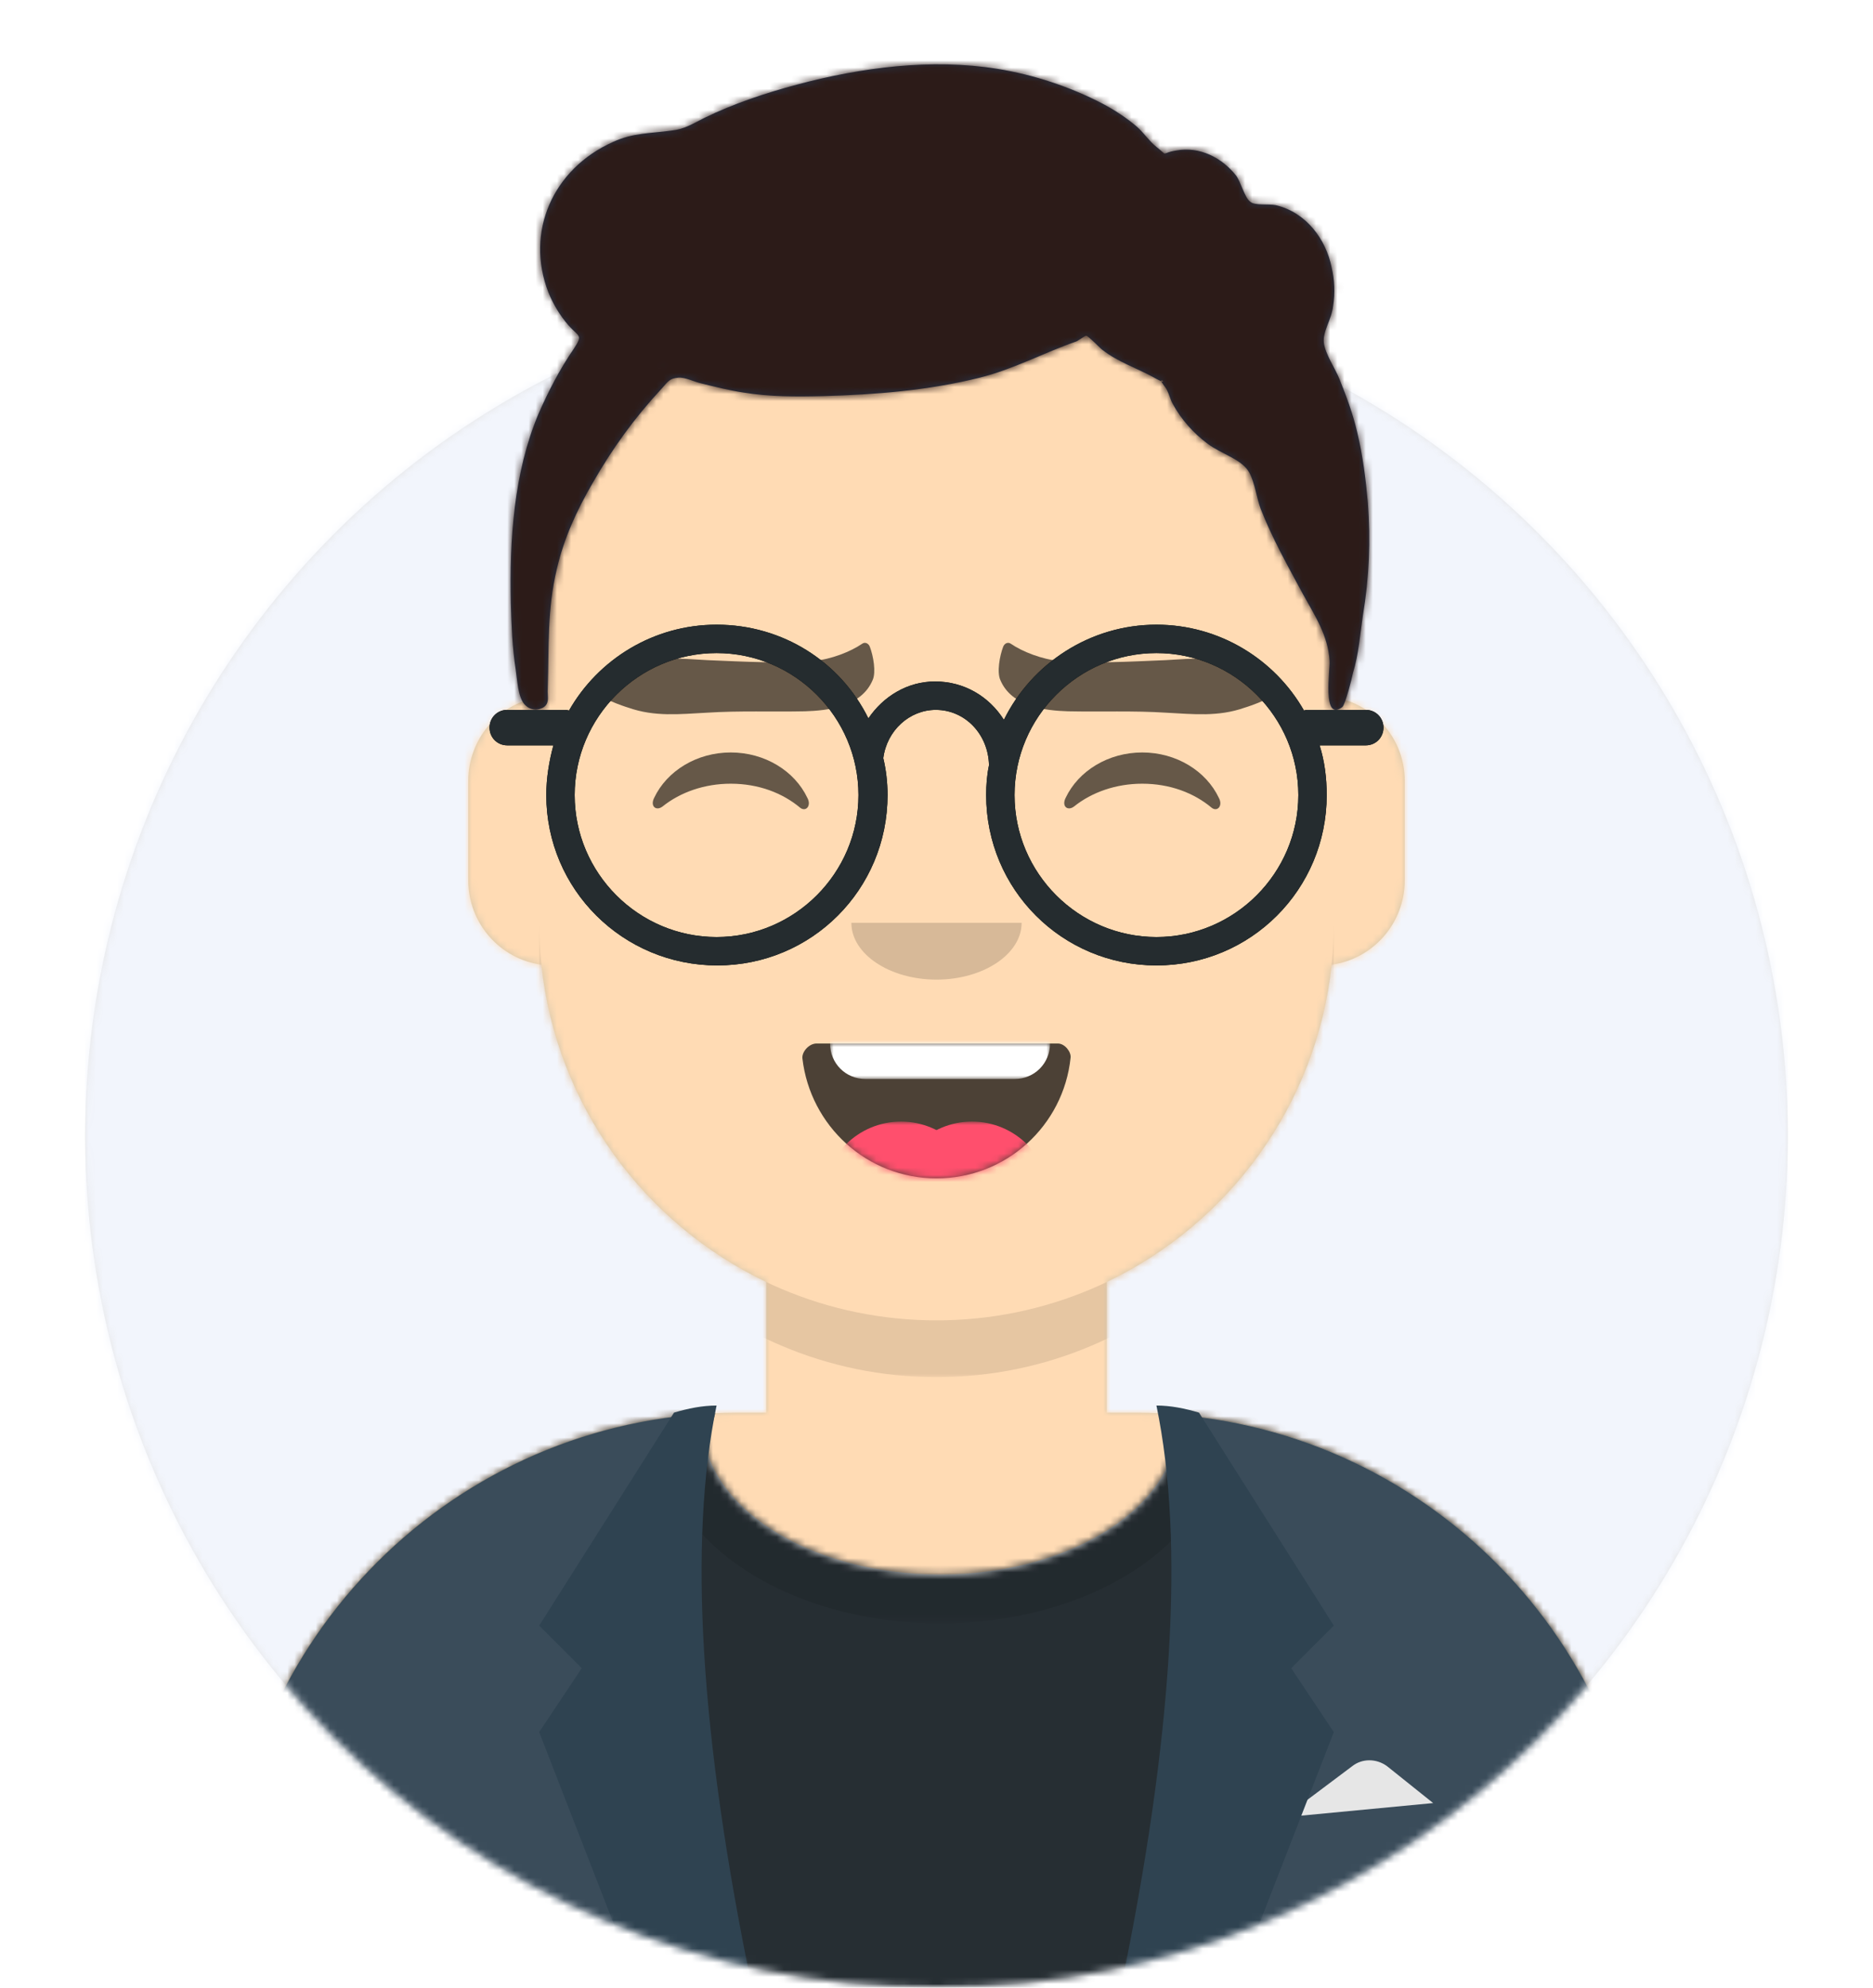 <?xml version="1.0" encoding="utf-8"?>
<!-- Generator: Adobe Illustrator 23.0.1, SVG Export Plug-In . SVG Version: 6.00 Build 0)  -->
<svg version="1.1" id="Layer_1" xmlns="http://www.w3.org/2000/svg" xmlns:xlink="http://www.w3.org/1999/xlink" x="0px" y="0px"
	 viewBox="0 0 264 280" style="enable-background:new 0 0 264 280;" xml:space="preserve">
<style type="text/css">
	.st0{fill-rule:evenodd;clip-rule:evenodd;fill:#E6E6E6;}
	.st1{filter:url(#Adobe_OpacityMaskFilter);}
	.st2{fill-rule:evenodd;clip-rule:evenodd;fill:#FFFFFF;}
	.st3{mask:url(#mask-2_1_);}
	.st4{fill-rule:evenodd;clip-rule:evenodd;fill:#F2F5FC;}
	.st5{filter:url(#Adobe_OpacityMaskFilter_1_);}
	.st6{mask:url(#mask-4_1_);}
	.st7{fill-rule:evenodd;clip-rule:evenodd;fill:#D0C6AC;}
	.st8{filter:url(#Adobe_OpacityMaskFilter_2_);}
	.st9{mask:url(#mask-6_1_);}
	.st10{fill-rule:evenodd;clip-rule:evenodd;fill:#FFDBB4;}
	.st11{filter:url(#Adobe_OpacityMaskFilter_3_);}
	.st12{mask:url(#mask-6_2_);fill-rule:evenodd;clip-rule:evenodd;fill-opacity:0.1;}
	.st13{filter:url(#Adobe_OpacityMaskFilter_4_);}
	.st14{mask:url(#react-mask-1255_1_);}
	.st15{fill-rule:evenodd;clip-rule:evenodd;fill:#262E33;}
	.st16{filter:url(#Adobe_OpacityMaskFilter_5_);}
	.st17{opacity:0.6;mask:url(#react-mask-1255_2_);}
	.st18{fill-rule:evenodd;clip-rule:evenodd;fill-opacity:0.16;}
	.st19{fill-rule:evenodd;clip-rule:evenodd;fill:#3A4C5A;}
	.st20{fill-rule:evenodd;clip-rule:evenodd;fill:#2F4351;}
	.st21{fill-rule:evenodd;clip-rule:evenodd;fill-opacity:0.7;}
	.st22{filter:url(#Adobe_OpacityMaskFilter_6_);}
	.st23{mask:url(#react-mask-1261_1_);fill-rule:evenodd;clip-rule:evenodd;fill:#FFFFFF;}
	.st24{filter:url(#Adobe_OpacityMaskFilter_7_);}
	.st25{mask:url(#react-mask-1261_2_);}
	.st26{fill-rule:evenodd;clip-rule:evenodd;fill:#FF4F6D;}
	.st27{fill-rule:evenodd;clip-rule:evenodd;fill-opacity:0.6;}
	.st28{filter:url(#Adobe_OpacityMaskFilter_8_);}
	.st29{mask:url(#react-mask-1235_1_);}
	.st30{fill-rule:evenodd;clip-rule:evenodd;fill:#28354B;}
	.st31{filter:url(#Adobe_OpacityMaskFilter_9_);}
	.st32{mask:url(#react-mask-1234_1_);}
	.st33{fill-rule:evenodd;clip-rule:evenodd;fill:#2C1B18;}
	.st34{fill-rule:evenodd;clip-rule:evenodd;}
	.st35{fill-rule:evenodd;clip-rule:evenodd;fill:#252C2F;}
</style>
<desc>Created with getavataaars.com</desc>
<g>
	<g transform="translate(-825, -1100)">
		<g transform="translate(825, 1100)">
			<g id="Circle" transform="translate(12, 40)">
				<g id="Circle-Background">
					<circle class="st0" cx="120" cy="120" r="120"/>
				</g>
				<defs>
					<filter id="Adobe_OpacityMaskFilter" filterUnits="userSpaceOnUse" x="0" y="0" width="240" height="240">
						<feColorMatrix  type="matrix" values="1 0 0 0 0  0 1 0 0 0  0 0 1 0 0  0 0 0 1 0"/>
					</filter>
				</defs>
				<mask maskUnits="userSpaceOnUse" x="0" y="0" width="240" height="240" id="mask-2_1_">
					<g class="st1">
						<circle id="path-1_1_" class="st2" cx="120" cy="120" r="120"/>
					</g>
				</mask>
				<g class="st3">
					<rect class="st4" width="240" height="240"/>
				</g>
			</g>
			<g id="Mask">
			</g>
			<defs>
				<filter id="Adobe_OpacityMaskFilter_1_" filterUnits="userSpaceOnUse" x="-1" y="0" width="265" height="280">
					<feColorMatrix  type="matrix" values="1 0 0 0 0  0 1 0 0 0  0 0 1 0 0  0 0 0 1 0"/>
				</filter>
			</defs>
			<mask maskUnits="userSpaceOnUse" x="-1" y="0" width="265" height="280" id="mask-4_1_">
				<g class="st5">
					<path id="path-3_1_" class="st2" d="M12,160c0,66.3,53.7,120,120,120s120-53.7,120-120h12V0H0v160H12z"/>
				</g>
			</mask>
			<g id="Avataaar" class="st6">
				<g id="Body" transform="translate(32, 36)">
					<g>
						<path class="st7" d="M124,144.6V163h4l0,0c39.8,0,72,32.2,72,72v9H0v-9c0-39.8,32.2-72,72-72l0,0h4v-18.4
							c-17.2-8.2-29.6-24.9-31.7-44.7C38.5,99.1,34,94.1,34,88V74c0-5.9,4.3-10.9,10-11.8V56l0,0c0-30.9,25.1-56,56-56l0,0l0,0
							c30.9,0,56,25.1,56,56v6.2c5.7,1,10,5.9,10,11.8v14c0,6.1-4.5,11.1-10.3,11.9C153.6,119.7,141.2,136.4,124,144.6z"/>
					</g>
					<defs>
						<filter id="Adobe_OpacityMaskFilter_2_" filterUnits="userSpaceOnUse" x="-32" y="0" width="264" height="244">
							<feColorMatrix  type="matrix" values="1 0 0 0 0  0 1 0 0 0  0 0 1 0 0  0 0 0 1 0"/>
						</filter>
					</defs>
					<mask maskUnits="userSpaceOnUse" x="-32" y="0" width="264" height="244" id="mask-6_1_">
						<g class="st8">
							<path id="path-5_1_" class="st2" d="M124,144.6V163h4l0,0c39.8,0,72,32.2,72,72v9H0v-9c0-39.8,32.2-72,72-72l0,0h4v-18.4
								c-17.2-8.2-29.6-24.9-31.7-44.7C38.5,99.1,34,94.1,34,88V74c0-5.9,4.3-10.9,10-11.8V56l0,0c0-30.9,25.1-56,56-56l0,0l0,0
								c30.9,0,56,25.1,56,56v6.2c5.7,1,10,5.9,10,11.8v14c0,6.1-4.5,11.1-10.3,11.9C153.6,119.7,141.2,136.4,124,144.6z"/>
						</g>
					</mask>
					<g class="st9">
						<g id="Color" transform="translate(-32, 0)">
							<rect class="st10" width="264" height="244"/>
						</g>
					</g>
					<defs>
						<filter id="Adobe_OpacityMaskFilter_3_" filterUnits="userSpaceOnUse" x="44" y="79" width="112" height="79">
							<feColorMatrix  type="matrix" values="1 0 0 0 0  0 1 0 0 0  0 0 1 0 0  0 0 0 1 0"/>
						</filter>
					</defs>
					<mask maskUnits="userSpaceOnUse" x="44" y="79" width="112" height="79" id="mask-6_2_">
						<g class="st11">
							<path id="path-5_2_" class="st2" d="M124,144.6V163h4l0,0c39.8,0,72,32.2,72,72v9H0v-9c0-39.8,32.2-72,72-72l0,0h4v-18.4
								c-17.2-8.2-29.6-24.9-31.7-44.7C38.5,99.1,34,94.1,34,88V74c0-5.9,4.3-10.9,10-11.8V56l0,0c0-30.9,25.1-56,56-56l0,0l0,0
								c30.9,0,56,25.1,56,56v6.2c5.7,1,10,5.9,10,11.8v14c0,6.1-4.5,11.1-10.3,11.9C153.6,119.7,141.2,136.4,124,144.6z"/>
						</g>
					</mask>
					<path id="Neck-Shadow" class="st12" d="M156,79v23c0,30.9-25.1,56-56,56s-56-25.1-56-56V79v15c0,30.9,25.1,56,56,56
						s56-25.1,56-56V79z"/>
				</g>
				<g transform="translate(0, 170)">
					<g id="Shirt" transform="translate(32, 29)">
						<g id="Clothes">
							<path class="st0" d="M134,0.3c37,3,66,34,66,71.8V81H0v-8.9C0,34,29.6,2.8,67,0.2c0,0.4,0,0.7,0,1.1
								c0,11.9,15,21.5,33.5,21.5S134,13.2,134,1.3C134,1,134,0.6,134,0.3z"/>
						</g>
						<defs>
							<filter id="Adobe_OpacityMaskFilter_4_" filterUnits="userSpaceOnUse" x="-32" y="-29" width="264" height="110">
								<feColorMatrix  type="matrix" values="1 0 0 0 0  0 1 0 0 0  0 0 1 0 0  0 0 0 1 0"/>
							</filter>
						</defs>
						<mask maskUnits="userSpaceOnUse" x="-32" y="-29" width="264" height="110" id="react-mask-1255_1_">
							<g class="st13">
								<path id="react-path-1254_1_" class="st2" d="M134,0.3c37,3,66,34,66,71.8V81H0v-8.9C0,34,29.6,2.8,67,0.2
									c0,0.4,0,0.7,0,1.1c0,11.9,15,21.5,33.5,21.5S134,13.2,134,1.3C134,1,134,0.6,134,0.3z"/>
							</g>
						</mask>
						<g class="st14">
							<g transform="translate(-32, -29)">
								<rect class="st15" width="264" height="110"/>
							</g>
						</g>
						<defs>
							<filter id="Adobe_OpacityMaskFilter_5_" filterUnits="userSpaceOnUse" x="60.9" y="-24.1" width="79.3" height="53.8">
								<feColorMatrix  type="matrix" values="1 0 0 0 0  0 1 0 0 0  0 0 1 0 0  0 0 0 1 0"/>
							</filter>
						</defs>
						<mask maskUnits="userSpaceOnUse" x="60.9" y="-24.1" width="79.3" height="53.8" id="react-mask-1255_2_">
							<g class="st16">
								<path id="react-path-1254_2_" class="st2" d="M134,0.3c37,3,66,34,66,71.8V81H0v-8.9C0,34,29.6,2.8,67,0.2
									c0,0.4,0,0.7,0,1.1c0,11.9,15,21.5,33.5,21.5S134,13.2,134,1.3C134,1,134,0.6,134,0.3z"/>
							</g>
						</mask>
						<g id="Shadowy" class="st17">
							<g transform="translate(60, -25)">
								<ellipse class="st18" cx="40.5" cy="27.8" rx="39.6" ry="26.9"/>
							</g>
						</g>
					</g>
					<g id="Blazer" transform="translate(32, 28)">
						<path id="Saco" class="st19" d="M68.8,1.1C30.5,2.8,0,34.4,0,73.1l0,0V82h69.4C66,69.9,64,55.7,64,40.5
							C64,26.2,65.7,12.7,68.8,1.1z M131.6,82H200v-8.9c0-38.3-30-69.7-67.8-71.9c3,11.6,4.8,25,4.8,39.3
							C137,55.7,135,69.9,131.6,82z"/>
						<path id="Pocket-hanky" class="st0" d="M149,58l9.6-7.2l0,0c1.4-1.1,3.4-1.1,4.9,0L170,56L149,58z"/>
						<path id="Wing" class="st20" d="M69,0c-4,19.3-2.3,46.7,5,82H58L44,46l6-9l-6-6L63,1C65,0.4,67,0,69,0z"/>
						<path class="st20" d="M131,0c4,19.3,2.3,46.7-5,82h16l14-36l-6-9l6-6L137,1C135,0.4,133,0,131,0z"/>
					</g>
				</g>
				<g id="Face" transform="translate(76, 82)">
					<g transform="translate(2, 52)">
						<g id="Mouth">
							<path class="st21" d="M35.1,15.1C36.2,24.6,44.2,32,54,32c9.8,0,17.9-7.4,18.9-17c0.1-0.8-0.8-2-1.8-2c-14.9,0-26.3,0-34,0
								C36,13,35,14.2,35.1,15.1z"/>
						</g>
						<defs>
							<filter id="Adobe_OpacityMaskFilter_6_" filterUnits="userSpaceOnUse" x="39" y="2" width="31" height="16">
								<feColorMatrix  type="matrix" values="1 0 0 0 0  0 1 0 0 0  0 0 1 0 0  0 0 0 1 0"/>
							</filter>
						</defs>
						<mask maskUnits="userSpaceOnUse" x="39" y="2" width="31" height="16" id="react-mask-1261_1_">
							<g class="st22">
								<path id="react-path-1260_1_" class="st2" d="M35.1,15.1C36.2,24.6,44.2,32,54,32c9.8,0,17.9-7.4,18.9-17
									c0.1-0.8-0.8-2-1.8-2c-14.9,0-26.3,0-34,0C36,13,35,14.2,35.1,15.1z"/>
							</g>
						</mask>
						<path id="Teeth" class="st23" d="M44,2h21c2.8,0,5,2.2,5,5v6c0,2.8-2.2,5-5,5H44c-2.8,0-5-2.2-5-5V7C39,4.2,41.2,2,44,2z"/>
						<defs>
							<filter id="Adobe_OpacityMaskFilter_7_" filterUnits="userSpaceOnUse" x="38" y="24" width="32" height="22">
								<feColorMatrix  type="matrix" values="1 0 0 0 0  0 1 0 0 0  0 0 1 0 0  0 0 0 1 0"/>
							</filter>
						</defs>
						<mask maskUnits="userSpaceOnUse" x="38" y="24" width="32" height="22" id="react-mask-1261_2_">
							<g class="st24">
								<path id="react-path-1260_2_" class="st2" d="M35.1,15.1C36.2,24.6,44.2,32,54,32c9.8,0,17.9-7.4,18.9-17
									c0.1-0.8-0.8-2-1.8-2c-14.9,0-26.3,0-34,0C36,13,35,14.2,35.1,15.1z"/>
							</g>
						</mask>
						<g id="Tongue" class="st25">
							<g transform="translate(38, 24)">
								<circle class="st26" cx="11" cy="11" r="11"/>
								<circle class="st26" cx="21" cy="11" r="11"/>
							</g>
						</g>
					</g>
					<g transform="translate(28, 40)">
						<path id="Nose" class="st18" d="M16,8c0,4.4,5.4,8,12,8l0,0c6.6,0,12-3.6,12-8"/>
					</g>
					<g transform="translate(0, 8)">
						<path id="Squint" class="st27" d="M16.2,22.4C18,18.6,22.2,16,27,16c4.8,0,9,2.6,10.8,6.4c0.6,1.1-0.2,2-1,1.4
							c-2.5-2.1-5.9-3.4-9.8-3.4c-3.7,0-7.1,1.2-9.6,3.2C16.5,24.3,15.6,23.6,16.2,22.4z"/>
						<path class="st27" d="M74.2,22.4C76,18.6,80.2,16,85,16c4.8,0,9,2.6,10.8,6.4c0.6,1.1-0.2,2-1,1.4c-2.5-2.1-5.9-3.4-9.8-3.4
							c-3.7,0-7.1,1.2-9.6,3.2C74.5,24.3,73.6,23.6,74.2,22.4z"/>
					</g>
					<g>
						<path id="Fill-10" class="st27" d="M38.7,11.1c-5,0.4-9.9,0.1-14.9-0.1c-3.8-0.2-7.7-0.7-11.4,1c-0.7,0.3-4.5,2.3-4.4,3.3
							c0.1,0.9,3.9,2.2,4.6,2.4c3.7,1.3,7.2,0.9,11,0.7c4.6-0.3,9.2-0.1,13.9-0.2c3.1-0.1,7.9-0.6,9.5-4.4c0.5-1.1,0.1-3.4-0.4-4.7
							c-0.2-0.5-0.7-0.7-1.1-0.4C43.9,9.8,41.1,10.9,38.7,11.1"/>
						<path class="st27" d="M73.3,11.1c5,0.4,9.9,0.1,14.9-0.1c3.8-0.2,7.7-0.7,11.4,1c0.7,0.3,4.5,2.3,4.4,3.3
							c-0.1,0.9-3.9,2.2-4.6,2.4c-3.7,1.3-7.2,0.9-11,0.7c-4.6-0.3-9.2-0.1-13.9-0.2c-3.1-0.1-7.9-0.6-9.5-4.4
							c-0.5-1.1-0.1-3.4,0.4-4.7c0.2-0.5,0.7-0.7,1.1-0.4C68.1,9.8,70.9,10.9,73.3,11.1"/>
					</g>
				</g>
				<g id="Top">
					<defs>
						<filter id="Adobe_OpacityMaskFilter_8_" filterUnits="userSpaceOnUse" x="-1" y="0" width="264" height="280">
							<feColorMatrix  type="matrix" values="1 0 0 0 0  0 1 0 0 0  0 0 1 0 0  0 0 0 1 0"/>
						</filter>
					</defs>
					<mask maskUnits="userSpaceOnUse" x="-1" y="0" width="264" height="280" id="react-mask-1235_1_">
						<g class="st28">
							<rect id="react-path-1237_1_" class="st2" width="264" height="280"/>
						</g>
					</mask>
					<g class="st29">
						<g transform="translate(-1, 0)">
							<g id="Short-Hair">
								<path class="st30" d="M94.3,52c0.1-0.1-0.2-0.1-0.9-0.1C94.2,52,94.5,52,94.3,52 M86.1,36.3C86.1,36.3,86.1,36.5,86.1,36.3
									 M193.8,70.8c-0.3-3.3-0.7-6.6-1.5-9.9c-0.6-2.6-1.5-5-2.5-7.5c-0.6-1.5-2-3.5-2.2-5.1c-0.2-1.6,1.1-3.3,1.3-5.2
									c0.3-1.8,0.2-3.7-0.2-5.4c-0.8-4-3.6-7.8-7.9-8.8c-1-0.2-3,0.1-3.6-0.5c-0.8-0.6-1.3-2.8-2-3.7c-2-2.5-5.1-4.1-8.4-3.5
									c-2.4,0.4-1,0.9-2.8-0.5c-1-0.8-1.8-2-2.7-2.8c-1.5-1.3-3.2-2.4-4.9-3.3c-4.6-2.4-9.8-4.1-14.8-4.9
									c-9.3-1.5-19.2-0.2-28.2,2.2c-4.5,1.2-9,2.7-13.1,4.7c-1.8,0.9-2.8,1.6-4.7,1.8c-2.9,0.4-5.4,0.3-8.2,1.6
									c-8.5,3.8-12.4,12.7-9.1,21.2c0.7,1.7,1.6,3.2,2.8,4.6c1.5,1.7,2.1,1.3,0.8,3.3c-2,2.9-3.6,6-5,9.2
									C73.4,66.6,72.8,76.1,73,85c0.1,3.1,0.2,6.3,0.7,9.4c0.2,1.3,0.3,3.9,1.3,4.9c0.5,0.5,1.2,0.8,2,0.6
									c1.7-0.5,1.1-1.7,1.2-2.9c0.2-5.9-0.1-11.1,1.3-16.9c1-4.3,2.8-8.2,5-12c2.8-4.9,5.9-9.2,9.8-13.4c0.9-1,1.1-1.4,2.3-1.5
									c0.9-0.1,2.3,0.6,3.2,0.8c2,0.5,4,1,6,1.3c3.7,0.6,7.4,0.6,11.2,0.5c7.4-0.2,14.9-0.8,22.1-2.6c4.8-1.2,9-3.5,13.6-5.1
									c0.1,0,1.2-0.8,1.4-0.8c0.3,0,2,1.8,2.3,2c2.2,1.7,4.7,2.5,7.1,3.8c3,1.7,0.1-0.7,1.7,1.4c0.5,0.6,0.7,1.7,1.1,2.4
									c1.2,2.2,2.9,4.1,4.9,5.6c2,1.5,4.9,2.2,5.9,4.1c0.8,1.5,1,3.5,1.6,5.1c1.6,4.1,3.8,8,5.9,11.9c1.7,3.1,3.6,5.9,3.8,9.5
									c0.1,1.2-1.1,8.7,1.8,6.5c0.4-0.3,1.4-4.2,1.5-4.8c0.8-2.6,1-5.4,1.4-8.1C194,81.3,194.2,76.2,193.8,70.8"/>
							</g>
							<defs>
								<filter id="Adobe_OpacityMaskFilter_9_" filterUnits="userSpaceOnUse" x="0" y="0" width="264" height="280">
									<feColorMatrix  type="matrix" values="1 0 0 0 0  0 1 0 0 0  0 0 1 0 0  0 0 0 1 0"/>
								</filter>
							</defs>
							<mask maskUnits="userSpaceOnUse" x="0" y="0" width="264" height="280" id="react-mask-1234_1_">
								<g class="st31">
									<path id="react-path-1236_1_" class="st2" d="M94.3,52c0.1-0.1-0.2-0.1-0.9-0.1C94.2,52,94.5,52,94.3,52 M86.1,36.3
										C86.1,36.3,86.1,36.5,86.1,36.3 M193.8,70.8c-0.3-3.3-0.7-6.6-1.5-9.9c-0.6-2.6-1.5-5-2.5-7.5c-0.6-1.5-2-3.5-2.2-5.1
										c-0.2-1.6,1.1-3.3,1.3-5.2c0.3-1.8,0.2-3.7-0.2-5.4c-0.8-4-3.6-7.8-7.9-8.8c-1-0.2-3,0.1-3.6-0.5c-0.8-0.6-1.3-2.8-2-3.7
										c-2-2.5-5.1-4.1-8.4-3.5c-2.4,0.4-1,0.9-2.8-0.5c-1-0.8-1.8-2-2.7-2.8c-1.5-1.3-3.2-2.4-4.9-3.3c-4.6-2.4-9.8-4.1-14.8-4.9
										c-9.3-1.5-19.2-0.2-28.2,2.2c-4.5,1.2-9,2.7-13.1,4.7c-1.8,0.9-2.8,1.6-4.7,1.8c-2.9,0.4-5.4,0.3-8.2,1.6
										c-8.5,3.8-12.4,12.7-9.1,21.2c0.7,1.7,1.6,3.2,2.8,4.6c1.5,1.7,2.1,1.3,0.8,3.3c-2,2.9-3.6,6-5,9.2
										C73.4,66.6,72.8,76.1,73,85c0.1,3.1,0.2,6.3,0.7,9.4c0.2,1.3,0.3,3.9,1.3,4.9c0.5,0.5,1.2,0.8,2,0.6
										c1.7-0.5,1.1-1.7,1.2-2.9c0.2-5.9-0.1-11.1,1.3-16.9c1-4.3,2.8-8.2,5-12c2.8-4.9,5.9-9.2,9.8-13.4c0.9-1,1.1-1.4,2.3-1.5
										c0.9-0.1,2.3,0.6,3.2,0.8c2,0.5,4,1,6,1.3c3.7,0.6,7.4,0.6,11.2,0.5c7.4-0.2,14.9-0.8,22.1-2.6c4.8-1.2,9-3.5,13.6-5.1
										c0.1,0,1.2-0.8,1.4-0.8c0.3,0,2,1.8,2.3,2c2.2,1.7,4.7,2.5,7.1,3.8c3,1.7,0.1-0.7,1.7,1.4c0.5,0.6,0.7,1.7,1.1,2.4
										c1.2,2.2,2.9,4.1,4.9,5.6c2,1.5,4.9,2.2,5.9,4.1c0.8,1.5,1,3.5,1.6,5.1c1.6,4.1,3.8,8,5.9,11.9c1.7,3.1,3.6,5.9,3.8,9.5
										c0.1,1.2-1.1,8.7,1.8,6.5c0.4-0.3,1.4-4.2,1.5-4.8c0.8-2.6,1-5.4,1.4-8.1C194,81.3,194.2,76.2,193.8,70.8"/>
								</g>
							</mask>
							<g class="st32">
								<g transform="translate(0, 0) ">
									<rect class="st33" width="264" height="280"/>
								</g>
							</g>
							<g transform="translate(62, 85)">
								<g id="Lennon-Glasses">
									<g>
										<path id="react-path-1250" class="st34" d="M80.5,16.4C84.4,8.5,92.6,3,102,3c8.9,0,16.7,4.9,20.8,12.1
											c0.2-0.1,0.4-0.1,0.7-0.1h8c1.4,0,2.5,1.1,2.5,2.5s-1.1,2.5-2.5,2.5H125c0.7,2.2,1,4.6,1,7c0,13.3-10.7,24-24,24
											S78,40.3,78,27c0-1.4,0.1-2.8,0.4-4.2c-0.1-4.4-3.4-7.8-7.5-7.8c-3.7,0-6.9,2.9-7.4,6.8c0.4,1.7,0.6,3.4,0.6,5.2
											c0,13.3-10.7,24-24,24S16,40.3,16,27c0-2.4,0.4-4.8,1-7h-6.5C9.1,20,8,18.9,8,17.5S9.1,15,10.5,15l0,0h8
											c0.2,0,0.4,0,0.7,0.1C23.3,7.9,31.1,3,40,3c9.4,0,17.5,5.3,21.4,13.2c2.1-3.1,5.5-5.2,9.4-5.2
											C74.9,11,78.4,13.1,80.5,16.4z M40,47c11,0,20-9,20-20S51,7,40,7s-20,9-20,20S29,47,40,47z M102,47c11,0,20-9,20-20
											s-9-20-20-20s-20,9-20,20S91,47,102,47z"/>
									</g>
									<g>
										<path class="st35" d="M80.5,16.4C84.4,8.5,92.6,3,102,3c8.9,0,16.7,4.9,20.8,12.1c0.2-0.1,0.4-0.1,0.7-0.1h8
											c1.4,0,2.5,1.1,2.5,2.5s-1.1,2.5-2.5,2.5H125c0.7,2.2,1,4.6,1,7c0,13.3-10.7,24-24,24S78,40.3,78,27
											c0-1.4,0.1-2.8,0.4-4.2c-0.1-4.4-3.4-7.8-7.5-7.8c-3.7,0-6.9,2.9-7.4,6.8c0.4,1.7,0.6,3.4,0.6,5.2c0,13.3-10.7,24-24,24
											S16,40.3,16,27c0-2.4,0.4-4.8,1-7h-6.5C9.1,20,8,18.9,8,17.5S9.1,15,10.5,15l0,0h8c0.2,0,0.4,0,0.7,0.1
											C23.3,7.9,31.1,3,40,3c9.4,0,17.5,5.3,21.4,13.2c2.1-3.1,5.5-5.2,9.4-5.2C74.9,11,78.4,13.1,80.5,16.4z M40,47
											c11,0,20-9,20-20S51,7,40,7s-20,9-20,20S29,47,40,47z M102,47c11,0,20-9,20-20s-9-20-20-20s-20,9-20,20S91,47,102,47z"/>
									</g>
								</g>
							</g>
						</g>
					</g>
				</g>
			</g>
		</g>
	</g>
</g>
</svg>
